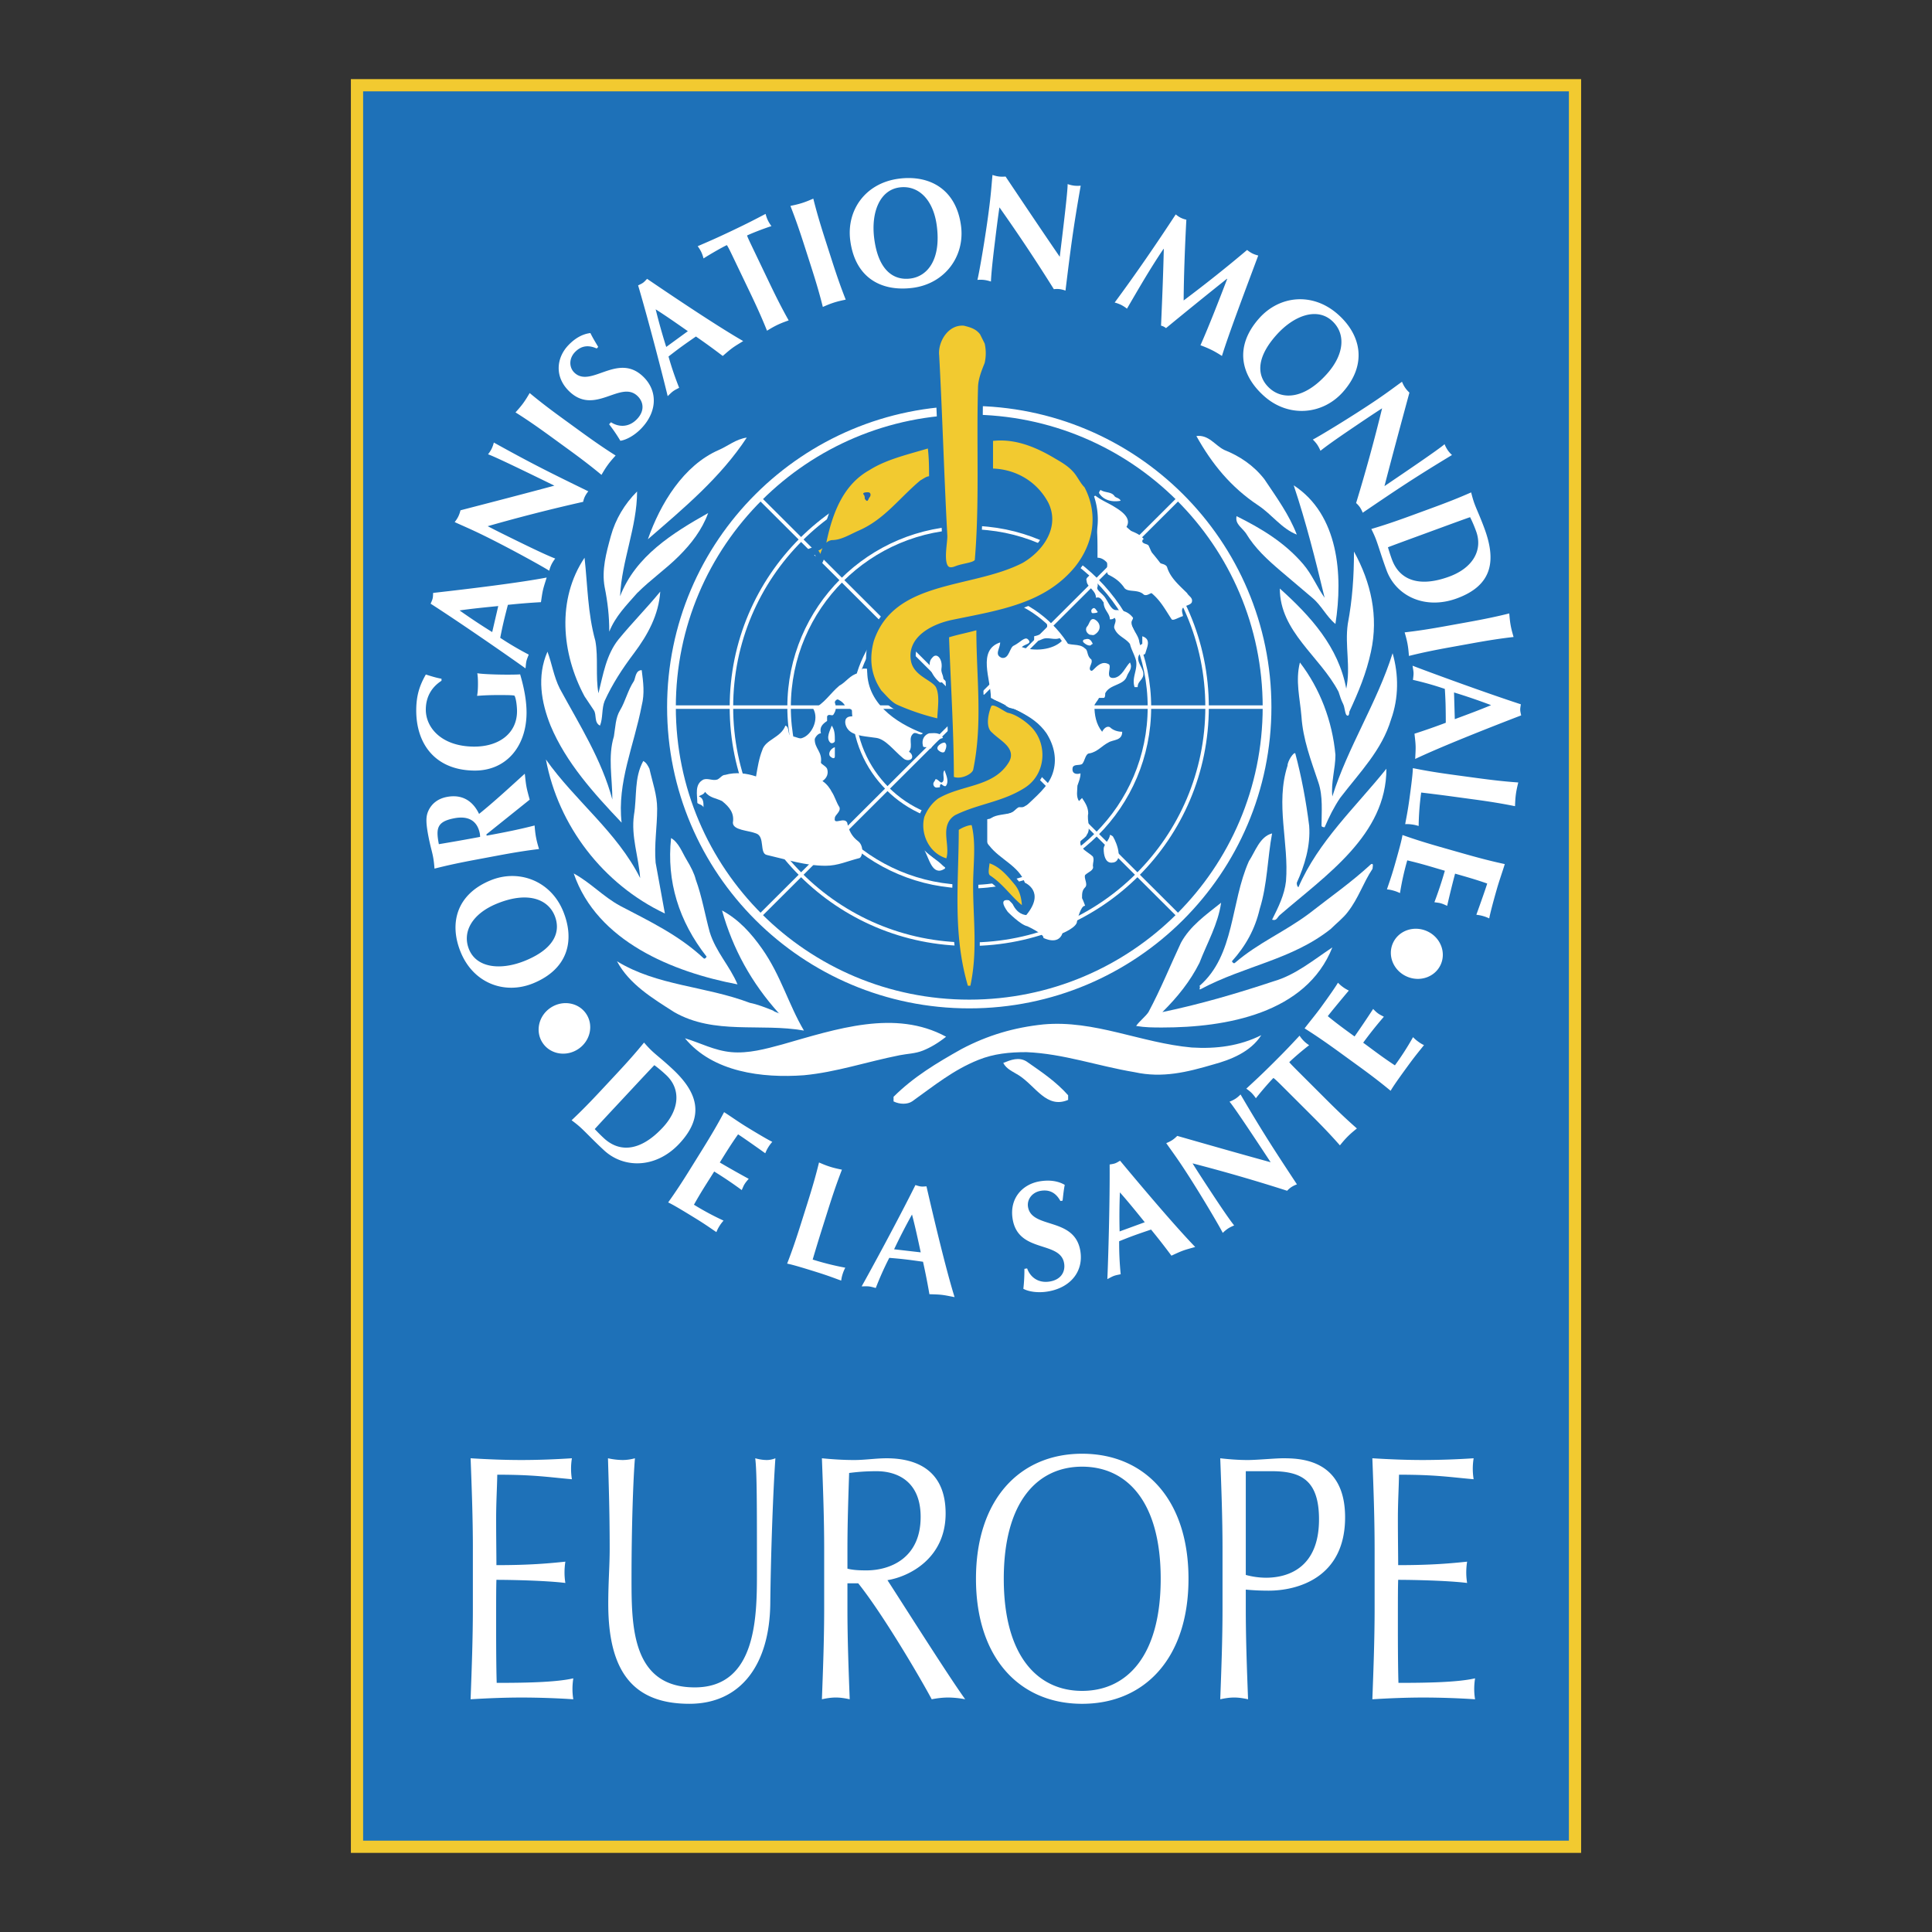 <svg xmlns="http://www.w3.org/2000/svg" width="50" height="50" viewBox="0 0 192.756 192.756"><rect x="0" y="0" width="192.756" height="192.756" fill="#333333" stroke="none"/><path fill-rule="evenodd" clip-rule="evenodd" fill="#1e71b8" stroke="#f2ca30" stroke-width="1.22" stroke-miterlimit="2.613" d="M157.139 184.252V8.504H35.618v175.748h121.521z"/><path d="M54.157 104.076c-.776-1.129-.44-2.701.751-3.516 1.193-.814 2.784-.561 3.561.568.777 1.131.44 2.703-.751 3.518-1.193.815-2.785.561-3.561-.57zM45.976 95.026c-1.183-2.854-.466-5.78 2.96-7.19 2.815-1.159 5.991.039 7.235 3.041 1.177 2.84.59 5.76-2.964 7.224-2.8 1.151-5.937.047-7.231-3.075zm.826-.293c.764 1.843 3.173 2.113 5.618 1.106 3.028-1.247 3.533-2.999 2.909-4.506-.67-1.615-2.677-2.443-5.776-1.167-2.46 1.012-3.47 2.831-2.751 4.567zM48.527 83.246l.024.128.62-.116c1.692-.316 2.851-.563 4.164-.898.029.32.057.716.146 1.188.089.473.207.851.297 1.16-1.346.163-2.515.353-4.208.67l-2.055.385c-1.692.317-2.851.564-4.164.899-.029-.321-.057-.716-.146-1.188-.097-.515-.289-1.117-.473-2.09-.273-1.446-.237-2 .046-2.572.33-.655.928-1.137 1.819-1.304 1.466-.275 2.554.351 3.199 1.697 1.535-1.236 3.052-2.647 4.563-4.012.05.435.086.873.167 1.302.081.43.21.865.321 1.288l-4.32 3.463zm-4.743.978c1.38-.229 2.743-.47 4.118-.728-.007-.117-.011-.22-.029-.32-.238-1.259-1.108-1.808-2.528-1.542-1.783.335-1.855 1.03-1.561 2.59zM44.048 67.92c-.929.604-1.552 1.53-1.565 2.855-.017 1.806 1.548 3.685 4.776 3.715 2.444.022 4.302-1.257 4.324-3.5.004-.495-.095-1.355-.262-1.59-.246-.046-.63-.049-1.076-.053-1.661-.016-2.353.065-2.646.077.033-.189.082-.48.087-1.078.007-.699-.036-.991-.065-1.179.322.075 1.598.131 2.582.14.646.006 1.461-.001 1.691-.028.373 1.271.651 2.613.639 3.895-.033 3.35-2.07 5.735-5.206 5.707-3.905-.036-5.832-2.661-5.799-6.084.014-1.471.362-2.458.957-3.501.521.165 1.042.33 1.564.422l-.001.202zM54.542 57.621c-.136.447-.273.833-.366 1.231-.092.397-.143.819-.205 1.226a65.49 65.49 0 0 0-3.299.267c-.157.606-.311 1.198-.452 1.808-.116.497-.213.982-.314 1.482a31.1 31.1 0 0 0 2.846 1.675c-.083.22-.177.422-.23.649-.053.228-.058.45-.09.727-1.5-1.08-6.337-4.443-9.468-6.456.073-.177.157-.337.2-.521s.038-.365.051-.554c3.694-.414 8.634-1.018 11.327-1.534zm-4.831 2.845c-1.309.13-2.584.253-3.858.437a60.732 60.732 0 0 0 3.254 2.159l.604-2.596zM45.364 52.089c.138-.176.262-.358.359-.555s.166-.406.22-.622c3.123-.809 6.226-1.611 9.368-2.459-2.196-1.074-5.953-2.911-6.619-3.126.138-.176.262-.358.358-.555.096-.196.166-.406.22-.619 3.917 2.174 5.753 3.073 9.427 4.866a2.683 2.683 0 0 0-.333.502 2.21 2.21 0 0 0-.182.547 171.438 171.438 0 0 0-9.525 2.431c1.023.533 2.169 1.094 3.205 1.6 2.21 1.081 3.003 1.419 3.533 1.629a3.553 3.553 0 0 0-.372.581 3.327 3.327 0 0 0-.227.635c-.368-.261-3.835-2.2-6.652-3.577-1.242-.607-2.111-.966-2.78-1.278zM54.945 43.551c-1.392-1.011-2.366-1.684-3.512-2.407.214-.241.484-.532.768-.92s.479-.733.644-1.01c1.042.865 1.982 1.585 3.374 2.596l1.69 1.229c1.393 1.011 2.366 1.683 3.512 2.408-.214.241-.484.531-.768.92-.285.389-.48.733-.644 1.011-1.042-.866-1.982-1.585-3.374-2.597l-1.69-1.23zM59.533 34.769c-.847-.38-1.562-.274-2.177.369-.614.644-.579 1.541-.043 2.048 1.65 1.563 4.298-2.035 6.829.362 1.494 1.415 1.453 3.505-.147 5.184-.725.759-1.563 1.171-2.101 1.244a15.979 15.979 0 0 0-1.124-1.647l.191-.201c.757.497 1.778.539 2.593-.315.786-.823.665-1.72.041-2.312-1.683-1.594-4.237 1.972-6.768-.425-1.539-1.457-1.319-3.378-.121-4.634.725-.76 1.48-1.129 2.197-1.213.225.454.422.782.782 1.383l-.152.157zM74.148 34.028c-.396.25-.753.454-1.083.695s-.645.527-.957.792a65.127 65.127 0 0 0-2.675-1.942c-.516.358-1.021.707-1.527 1.076-.412.301-.804.606-1.208.919.3 1.073.657 2.104 1.06 3.121-.207.112-.41.205-.599.342s-.338.303-.544.492c-.43-1.795-1.894-7.489-2.95-11.051.171-.087.34-.153.494-.265.153-.112.267-.252.402-.388 3.072 2.092 7.211 4.846 9.587 6.209zm-5.521-.986c-1.078-.753-2.125-1.489-3.21-2.18a59.142 59.142 0 0 0 1.053 3.753l2.157-1.573zM73.139 25.654c-.251-.525-.49-1.024-.622-1.199-.514.245-1.582.855-2.326 1.328a3.578 3.578 0 0 0-.225-.641 3.527 3.527 0 0 0-.358-.577c1.22-.53 1.826-.784 3.46-1.562s2.214-1.088 3.315-1.663c.06.227.126.433.226.64s.218.389.357.579c-.759.242-1.905.686-2.433.937.066.206.305.705.557 1.23l1.656 3.459c.742 1.549 1.277 2.602 1.94 3.781-.303.11-.679.239-1.114.445-.435.208-.771.418-1.047.584-.504-1.255-.988-2.333-1.729-3.882l-1.657-3.459zM80.269 24.555c-.525-1.636-.913-2.751-1.409-4.011.315-.068.705-.145 1.165-.291.459-.146.821-.31 1.118-.435.329 1.312.662 2.445 1.187 4.081l.637 1.986c.525 1.636.914 2.751 1.41 4.01-.316.068-.706.145-1.165.291-.459.146-.821.31-1.118.437-.329-1.312-.662-2.445-1.187-4.081l-.638-1.987zM89.683 17.827c3.072-.398 5.722 1.053 6.2 4.717.393 3.01-1.591 5.756-4.822 6.175-3.058.396-5.735-.928-6.231-4.729-.391-2.995 1.492-5.729 4.853-6.163zm.07.871c-1.985.257-2.87 2.505-2.529 5.121.423 3.238 1.99 4.18 3.612 3.97 1.739-.225 3.062-1.942 2.629-5.257-.343-2.631-1.843-4.075-3.712-3.834zM99.021 17.455c.211.072.426.129.643.155s.439.023.662.004c1.791 2.673 3.57 5.329 5.406 8.007.295-2.419.803-6.557.785-7.255.211.073.424.129.643.156.217.026.439.022.662.004-.775 4.399-1.021 6.422-1.518 10.468a2.708 2.708 0 0 0-.586-.148 2.282 2.282 0 0 0-.574.007 171.786 171.786 0 0 0-5.43-8.164c-.17 1.137-.324 2.4-.463 3.541-.299 2.434-.359 3.291-.385 3.859a3.666 3.666 0 0 0-.672-.159 3.337 3.337 0 0 0-.678-.005c.127-.432.826-4.331 1.205-7.434.17-1.368.226-2.303.3-3.036zM116.084 24.831c-1.312 1.934-2.477 3.96-3.645 5.965a3.656 3.656 0 0 0-.58-.375 3.532 3.532 0 0 0-.648-.237c2.131-2.88 4.143-5.82 6.092-8.792.162.132.318.244.5.335a2.6 2.6 0 0 0 .559.193c-.141 2.655-.254 5.65-.27 8.058a137.376 137.376 0 0 0 6.332-5.039c.162.132.346.257.527.348.184.091.381.155.584.207-1.242 3.323-2.979 7.925-3.621 10.021-.332-.217-.672-.42-1.025-.596a10.73 10.73 0 0 0-1.119-.472c.865-1.951 1.812-4.394 2.67-6.623l-.027-.013a508.758 508.758 0 0 0-6.078 4.924 1.826 1.826 0 0 0-.234-.151 1.733 1.733 0 0 0-.264-.096c.111-2.533.217-5.085.275-7.645l-.028-.012zM133.48 31.357c2.316 2.048 2.959 4.992.502 7.756-2.02 2.271-5.4 2.582-7.838.428-2.307-2.039-3.064-4.919-.514-7.787 2.011-2.259 5.313-2.638 7.85-.397zm-.615.625c-1.498-1.324-3.779-.514-5.533 1.459-2.172 2.443-1.855 4.239-.633 5.321 1.312 1.159 3.48 1.027 5.705-1.474 1.764-1.984 1.871-4.059.461-5.306zM139.877 38.088c.086.207.184.405.307.586.123.18.271.344.434.498-.84 3.104-1.676 6.188-2.49 9.329 2.021-1.37 5.482-3.715 5.996-4.185.086.207.184.404.307.585.123.181.271.344.434.496-3.834 2.316-5.525 3.462-8.908 5.758a2.738 2.738 0 0 0-.273-.537 2.326 2.326 0 0 0-.385-.429 170.076 170.076 0 0 0 2.594-9.452c-.971.623-2.027 1.338-2.98 1.984-2.035 1.379-2.723 1.898-3.17 2.254a3.662 3.662 0 0 0-.322-.61 3.32 3.32 0 0 0-.441-.511c.41-.189 3.814-2.232 6.41-3.991 1.141-.775 1.885-1.349 2.487-1.775zM142.818 50.701c1.617-.592 2.719-1.027 3.957-1.574.082.311.176.696.342 1.147.223.601.541 1.245.984 2.447 1.15 3.116.889 5.647-2.748 6.98-3.176 1.164-6.064-.229-7.014-2.797-.504-1.367-.773-2.322-1.037-3.033-.166-.451-.346-.804-.484-1.094 1.299-.384 2.42-.764 4.037-1.356l1.963-.72zm-1.533 2.858c-.779.286-2.541.931-2.811 1.045.088.278.195.658.4 1.218.758 2.05 2.709 2.809 5.711 1.708 2.367-.867 3.379-2.65 2.684-4.536a12.863 12.863 0 0 0-.596-1.395c-.279.087-2.041.732-2.82 1.018l-2.568.942zM146.412 62.076c1.693-.307 2.854-.546 4.168-.873.029.321.053.716.139 1.189s.203.852.289 1.161c-1.346.155-2.516.337-4.211.644l-2.057.372c-1.695.307-2.855.546-4.17.874-.027-.321-.053-.716-.139-1.189s-.201-.852-.289-1.162c1.348-.155 2.518-.337 4.211-.644l2.059-.372zM141.195 75.722c.018-.467.053-.876.041-1.283-.012-.408-.07-.829-.113-1.236 1.037-.335 2.088-.7 3.123-1.093a77.311 77.311 0 0 0-.021-1.865 45.05 45.05 0 0 0-.074-1.513 31.197 31.197 0 0 0-3.18-.901c.025-.234.064-.454.059-.687-.008-.233-.061-.45-.098-.726 1.727.666 7.262 2.696 10.803 3.85-.025.19-.066.366-.062.555.006.189.057.363.094.551-3.472 1.335-8.097 3.169-10.572 4.348zm3.95-3.972c1.232-.458 2.436-.899 3.623-1.398a60.717 60.717 0 0 0-3.699-1.266l.076 2.664zM147.24 77.608c1.709.232 2.885.363 4.238.459-.074.313-.172.697-.238 1.173-.064.477-.072.873-.086 1.193-1.328-.269-2.498-.458-4.205-.689l-2.074-.282a189.613 189.613 0 0 0-3.082-.39 27.16 27.16 0 0 0-.254 3.335c-.209-.058-.357-.107-.678-.15-.32-.044-.477-.036-.664-.031.086-.518.24-1.189.422-2.517.322-2.354.33-2.75.344-3.072 1.328.269 2.498.458 4.205.69l2.072.281zM146.004 85.158c1.656.471 2.803.766 4.129 1.052-.252.822-.551 1.646-.787 2.472-.395 1.373-.701 2.558-.764 2.949a3.677 3.677 0 0 0-.605-.232c-.311-.088-.451-.099-.682-.135.379-1.043.963-2.694 1.084-3.114-1.061-.376-2.125-.679-3.205-.986a97.414 97.414 0 0 0-.791 3.214c-.324-.152-.453-.204-.646-.259-.162-.046-.303-.056-.627-.104.395-1.04.738-2.077 1.043-3.141-.621-.176-1.252-.371-1.889-.552a40.021 40.021 0 0 0-1.861-.483 27.296 27.296 0 0 0-.725 3.263c-.199-.087-.34-.157-.65-.245-.311-.089-.465-.103-.652-.125.16-.5.408-1.142.777-2.431.652-2.283.717-2.674.775-2.991 1.277.454 2.408.805 4.064 1.276l2.012.572zM143.727 96.265c-.582 1.241-2.111 1.751-3.42 1.14-1.311-.609-1.898-2.106-1.318-3.346.582-1.241 2.109-1.75 3.42-1.14s1.898 2.105 1.318 3.346zM101.02 45.041c-.453-.181-.926.307-1.234-.154.926-.307 2.004-.922 3.084-.461.154 0 .154.154.154.307-.463.615-1.235.615-2.004.308zM109.498 55.183c0-1.998 0-3.842-.771-5.532.309.153.463-.308.617-.154.615.461 1.387.768 1.85 1.076.77.461 1.85 1.229 1.078 2.151.617.308 1.389.461 1.85 1.076-.154 0-.154.154-.154.307.154.154.463.154.617.308.309.614.463 1.229.926 1.69.307.153.77.153.924.461.309 1.076 1.234 1.844 2.004 2.612.154.307.617.461.463.922-.154.308-.771.308-.926.615-.152.308.154.769 0 .769-.461.154-.924.461-1.078.307-.617-.922-1.08-1.844-2.004-2.612-.154 0-.463.307-.771.153-.615-.614-1.695-.153-2.004-.768-.461-.615-.924-.922-1.541-1.229-.309-.308 0-.922-.154-1.229-.154-.154-.463-.461-.924-.461-.002-.155-.002-.309-.002-.462zM111.193 49.497c.121.181.463.154.617.461-.771.154-1.697 0-2.158-.769 0-.154.152-.307.152-.307.464.307 1.081.154 1.389.615zM110.268 59.639c.363.542.617 1.229 1.08 1.229.615 0 1.232.154 1.695.769 0 .153-.154.307-.154.461 0 .768.924 1.383.771 2.305-.154.308.152-.153.307-.153v-.769c.926.308.463 1.076.309 1.69-.154.308-.463 0-.615.154-.463.768.77 1.537.307 2.305-.154.308-.461.461-.461.922h-.309c-.309-.922.309-1.69.154-2.612-.154-.615-.463-1.076-.617-1.69-.463-.615-1.232-.769-1.541-1.537-.154-.307.309-.768 0-1.075-.154.153-.309.153-.463.153 0-.614-.617-.922-.617-1.69-.154-.153-.309-.615-.77-.461 0-.768-.926-1.076-.926-1.69-.154-.307.309-.461.463-.769.154.461.771.769.617 1.383-.154.307.461.614.77 1.075zM109.498 61.022c.107.108-.309.154-.463.154s-.154-.154-.154-.308c.308-.46.463.001.617.154zM109.189 63.327c-.133.079-.309 0-.463 0-.309-.154-.463-.461-.309-.768.309-.308.309-.922.771-.769.617.308.771 1.076.001 1.537zM108.727 64.403c-.219 0-.463-.153-.617-.307s0-.307.154-.307c.463-.154.617.153.771.461-.154 0-.154.153-.308.153z" fill-rule="evenodd" clip-rule="evenodd" fill="#fff"/><path d="M108.264 90.374s-.154-.461-.309-.769c0-.461 0-.768.309-1.075.309-.308-.154-.922 0-1.23.309-.307.926-.461.771-.922 0-.307.154-.615 0-.922-.463-.461-1.387-.769-1.234-1.537.154-.154.617-.461.617-.615.463-.615 0-1.383.154-2.151 0-.615-.309-1.076-.617-1.537l-.307.307c-.309-.461-.154-1.076-.154-1.537.154-.461.307-.769.307-1.229-.461.154-.924 0-.77-.615.154-.307.617-.154.924-.307.309-.308.309-1.076.771-1.076.771-.153 1.232-.768 1.85-1.075.463-.308 1.387-.154 1.387-1.076-.461 0-.924-.153-1.232-.461-.309-.153-.617.154-.771.461-.615-.768-.77-1.69-.77-2.612 0-.153.309-.461.463-.768h.461c.154 0 .154-.307.154-.461.463-.922 1.85-.769 2.158-1.691.154-.461.617-.768.309-1.383-.463.461-.771 1.383-1.541 1.537-1.08.154-.154-1.229-.617-1.382-.617-.308-1.078.153-1.541.614-.154.153-.309 0-.309-.154 0-.307.309-.615.154-.922-.463-.307-.309-.922-.617-1.076-.615-.615-1.541-.154-2.312-.769-.924.922-2.773 1.076-4.008.615.309-.307 1.08-.307.617-.768-.309-.308-.771.307-1.387.614-.463.154-.463 1.383-1.234 1.229-.77-.307-.154-.922-.154-1.537-2.311.768-.924 3.688-.924 5.532 1.85 1.076 4.162 1.537 5.549 3.534.771 1.229 1.08 2.612.617 3.996-.463 1.383-1.695 2.305-2.775 3.381h-.615c-.309.154-.617.615-.926.615-.771.154-1.541.154-2.004.615-.771.768-.463 2.151 0 2.612 1.078 1.383 2.93 1.998 3.545 3.688 0 0 2.094.871.141 3.227 0 0-1.014.013-1.477-1.409 0 0-1.555-.538-.373 1.089 0 0 1.273 1.307 1.953 1.435 0 0 1.709.794 1.605 1.165 0 0 1.477.781 1.902-.461 0 0 1.463-.602 1.451-1.191 0 .001.359-1.612.809-1.548z" fill-rule="evenodd" clip-rule="evenodd" fill="#fff"/><path d="M103.947 63.789c-.309.153-.461.153-.77.153v-.461c.77-.154 1.541-.615 1.232-1.383.771.153.926.922 1.387 1.537-.614.307-1.232-.154-1.849.154zM93.928 66.708c-.076.455.308.768.154 1.229 0 .154-.154.154-.309.154-.771-.615-1.387-1.844-.771-2.459.464-.614 1.081.154.926 1.076zM98.707 75.621c-.086-.128 0-.461 0-.461.463-.153.924.154.924.615-.154.461-.461 1.23-1.078.922-.309-.308.463-.615.154-1.076zM111.039 83.458c.463.768 1.078 2.612-.154 2.612-.617 0-.771-.769-.771-1.383 0-.461.617-.922.617-1.383.154.001.308.154.308.154zM94.391 78.387c-.085.128-.308 0-.462-.154-.154 0-.154.154-.154.307-.154 0-.462.154-.616-.153-.154-.308.154-.461.154-.615.154-.154.462.307.616.307.462-.153 0-.922.308-1.229.154.462.462 1.076.154 1.537zM94.083 86.378c.154.154.308.154.154.307-1.233.769-1.542-1.075-2.003-1.844.615.615 1.232.922 1.849 1.537zM85.604 83.919c.617.461.462 1.537.154 1.69-1.233.307-2.158.768-3.391.768-2.004 0-3.854-.615-5.857-1.076-.771-.153-.154-1.844-1.079-2.151-.771-.308-2.312-.308-2.312-1.076.154-.922-.308-1.537-1.079-2.151-.617-.307-1.233-.307-1.695-.922-.154.308-.462.308-.617.461.462.154.462.615.462 1.076-.154-.308-.617-.308-.617-.461 0-.769-.308-1.844.617-2.305.462-.154.925.154 1.387 0 .309-.154.462-.461.771-.461 1.079-.307 2.158-.154 3.083.154.154-.922.308-1.844.617-2.613.308-1.076 1.85-1.229 2.312-2.458.462.153.154.922.617 1.076.462 0 .771.307 1.079.154.925-.308 1.695-1.844 1.079-2.92 1.079-.461 1.695-1.537 2.62-2.305.617-.307 1.079-1.076 1.85-1.229l.462-.461h.462c-.154 3.381 2.775 5.378 5.549 6.454-.309.308-.617-.154-.925 0-.617.461 0 1.229-.462 1.844.309.153.462.615.154.768-.309.154-.616 0-.771-.153-.925-.769-1.696-1.844-2.621-1.998-.925-.154-2.158-.154-2.775-.769-.154-.153-.462-.615-.308-1.076.154-.308.462-.308.77-.308.154 0 .154-.154.154-.307-.308-.308-.462-.615-.924-.461 0-.461-.463-.769-.771-.922-.154 0-.308.153-.308.307.154.461.154.768-.154 1.229-.154.154-.462-.153-.617.154v.461c-.462.307-.771.614-.617 1.229-.309 0-.616.461-.616.615 0 .922.771 1.229.616 2.305 0 .154.462.307.617.615.154.461 0 .922-.462 1.229.462.307.771.768.925 1.075.309.461.462 1.076.771 1.537.154.461-.462.769-.462 1.076-.154.768.925-.154 1.233.461.154.769.463 1.384 1.079 1.845z" fill-rule="evenodd" clip-rule="evenodd" fill="#fff"/><path d="M82.83 75.467c-.244-.243 0-.769.463-.922v.922c-.001.307-.309.154-.463 0zM82.83 74.084c-.462-.461 0-1.229.154-1.69.309.461.309.922.309 1.537-.001.153-.309.307-.463.153zM92.387 74.545c-.154 0-.308 0-.308-.154-.154-.615.154-1.076.616-1.229.463 0 1.079-.154 1.388.461-.617.153-.925.614-1.233 1.075-.155-.153-.309-.153-.463-.153zM93.62 74.853c-.344-.343.309-.768.617-.768.309.153.154.614 0 .922-.154.153-.463-.001-.617-.154zM71.731 44.887c.894-.387 1.696-1.076 2.774-1.229-2.62 3.996-6.319 7.069-9.865 10.143 1.234-3.536 3.546-7.378 7.091-8.914z" fill-rule="evenodd" clip-rule="evenodd" fill="#fff"/><path d="M67.723 55.49c-1.312 1.309-2.774 2.306-4.162 3.688-1.079 1.229-2.158 2.305-2.774 3.842 0-1.537-.154-2.92-.463-4.457-.308-1.69.154-3.381.617-5.071.462-1.691 1.387-3.228 2.62-4.457 0 3.535-1.541 6.916-1.695 10.45 1.541-3.996 5.241-6.3 8.786-8.298-.616 1.69-1.695 3.074-2.929 4.303z" fill-rule="evenodd" clip-rule="evenodd" fill="#fff"/><path d="M63.253 65.171c-1.184 1.574-2.158 3.073-2.929 4.764-.308.769-.154 1.69-.462 2.459-.617-.308-.309-1.076-.617-1.537l-.925-1.383c-2.312-4.303-2.774-9.682 0-13.83.309 2.766.309 5.532 1.079 8.298.309 1.69 0 3.534.309 5.225.462-1.844.771-3.842 2.004-5.378 1.387-1.69 2.774-3.074 4.162-4.764-.155 2.305-1.234 4.302-2.621 6.146z" fill-rule="evenodd" clip-rule="evenodd" fill="#fff"/><path d="M61.866 70.857c.532-.884.771-1.998 1.387-2.919.154-.308.154-1.076.771-1.076.154 1.229.308 2.305 0 3.534-.771 3.996-2.467 7.684-2.004 11.679-2.775-2.92-5.55-5.993-7.091-9.681-.925-2.305-1.387-4.918-.308-7.376.462 1.23.616 2.458 1.233 3.688 2.004 3.688 4.162 7.069 5.241 11.064 0-2.151-.462-4.303.154-6.3.154-.923.154-1.845.617-2.613z" fill-rule="evenodd" clip-rule="evenodd" fill="#fff"/><path d="M65.565 80.692c0 1.85-.308 3.534-.154 5.378l.925 5.071c-6.166-2.92-10.636-8.76-11.87-15.368 2.929 4.149 7.091 7.223 9.403 11.833-.154-2.151-.925-4.149-.617-6.3.308-1.845 0-3.688.925-5.379.308.154.462.461.617.769.309 1.384.771 2.613.771 3.996z" fill-rule="evenodd" clip-rule="evenodd" fill="#fff"/><path d="M68.494 85.763c.449.746.771 1.383.925 1.998.617 1.69.925 3.534 1.387 5.225.616 1.998 2.004 3.381 2.775 5.225-6.475-1.23-14.028-4.303-16.34-11.065 1.695.922 2.929 2.306 4.625 3.228 2.929 1.537 5.857 2.92 8.324 5.225.154.154.309-.153.309-.153-2.775-3.535-4.008-7.53-3.545-11.833.769.46 1.078 1.382 1.54 2.15z" fill-rule="evenodd" clip-rule="evenodd" fill="#fff"/><path d="M76.047 94.676c1.864 2.656 2.62 5.533 4.162 8.144-4.316-.768-8.941.461-12.949-1.844-2.158-1.383-4.47-2.766-5.704-5.071 4.008 2.459 8.787 2.459 13.257 4.149.771.154 1.542.461 2.312.768.154.154.771.309.616.309-2.774-3.074-4.625-6.455-5.704-10.296 1.698.921 2.931 2.305 4.01 3.841z" fill-rule="evenodd" clip-rule="evenodd" fill="#fff"/><path d="M89.766 105.279c-3.38.674-6.32 1.691-9.557 1.998-4.162.307-9.095-.307-11.87-3.688 1.542.461 2.929 1.229 4.625 1.383 1.695.152 3.391-.309 5.087-.77 5.395-1.535 11.253-3.533 16.339-.768-.771.615-1.542 1.076-2.312 1.383-.77.308-1.541.308-2.312.462zM97.627 105.74c-2.535 1.012-4.469 2.613-6.627 4.148-.463.309-1.233.309-1.85 0v-.461c2.003-1.996 4.316-3.379 6.782-4.764 2.621-1.383 5.242-2.15 8.169-2.457 5.088-.461 9.711 1.844 14.799 2.305 2.467.152 4.779-.154 6.938-1.23-1.08 1.691-3.084 2.459-4.779 2.92-2.621.77-5.088 1.383-7.861.77-3.699-.615-7.092-1.846-10.791-1.998-1.696 0-3.237.152-4.78.767z" fill-rule="evenodd" clip-rule="evenodd" fill="#fff"/><path d="M101.637 107.277c-.553-.35-1.234-.615-1.543-1.229.771-.309 1.543-.615 2.312-.154 1.541 1.076 2.93 1.998 4.162 3.381v.461c-2.158.922-3.236-1.382-4.931-2.459zM115.971 102.514c-.924 0-1.695 0-2.619-.154.309-.461.924-.922 1.232-1.383 1.232-2.305 2.158-4.609 3.238-6.915.924-1.69 2.465-2.766 4.008-3.996-.309 2.152-1.389 3.996-2.158 5.993-.926 1.844-2.158 3.381-3.701 4.918 3.701-.768 7.4-1.844 11.1-3.074 2.158-.613 4.008-2.15 5.857-3.38-2.621 6.608-10.637 7.991-16.957 7.991z" fill-rule="evenodd" clip-rule="evenodd" fill="#fff"/><path d="M119.824 98.672c-.303.162 0-.154-.152-.307 3.545-3.075 3.082-8.299 4.932-12.448.617-.922 1.08-2.458 2.312-2.766-.463 2.459-.463 5.071-1.232 7.53-.463 1.998-1.389 3.688-2.775 5.225 0 0 .154.307.309.153 2.312-1.997 4.932-3.073 7.398-4.917 2.158-1.69 4.162-3.074 6.166-4.918.309-.153.154.308.154.461-.926 1.383-1.387 2.92-2.467 4.303-.461.615-1.078 1.076-1.695 1.69-3.854 3.074-8.633 3.689-12.95 5.994z" fill-rule="evenodd" clip-rule="evenodd" fill="#fff"/><path d="M127.688 91.295c-.262.225-.309.615-.771.461.617-1.229 1.232-2.458 1.387-3.842.309-3.842-1.078-7.684.154-11.525 0-.461.617-1.383.771-1.229.617 2.306 1.078 4.764 1.387 7.223.154 1.998-.463 3.996-1.232 5.686 0 .154 0 .307.154.461 2.004-4.61 5.703-7.991 8.785-11.833-.001 6.608-6.012 10.603-10.635 14.598z" fill-rule="evenodd" clip-rule="evenodd" fill="#fff"/><path d="M131.541 78.08c-.758-2.263-1.543-4.303-1.695-6.608-.154-1.844-.617-3.534-.154-5.378 2.004 2.612 3.236 5.84 3.545 9.221 0 1.383-.463 2.766-.309 4.148 1.541-4.917 4.471-9.374 6.012-14.291.617 2.151.617 4.457-.154 6.608-.924 3.073-3.082 5.225-5.086 7.837-.617.922-1.08 1.844-1.541 2.919 0 0-.309 0-.309-.154 0-1.382.154-2.92-.309-4.302z" fill-rule="evenodd" clip-rule="evenodd" fill="#fff"/><path d="M134.008 70.243c-.219-.435-.309-.769-.463-1.229-1.85-3.534-5.857-5.993-5.857-10.296 3.082 2.766 5.857 5.839 6.627 9.988.463-2.151-.154-4.303.154-6.454.463-2.459.617-4.764.617-7.223 1.695 3.074 2.467 6.455 1.695 9.989-.463 2.151-1.232 3.996-2.158 5.993 0 0 0 .615-.309.307-.154-.307-.154-.768-.306-1.075z" fill-rule="evenodd" clip-rule="evenodd" fill="#fff"/><path d="M127.842 57.027c-1.41-1.204-2.621-2.305-3.547-3.842-.461-.615-1.078-.922-.924-1.69 2.467 1.229 4.777 2.612 6.627 4.764.926 1.076 1.389 2.305 2.16 3.381-.926-3.842-1.852-7.53-3.084-11.218 4.471 2.919 4.934 8.913 4.162 13.83-.926-.768-1.387-1.844-2.312-2.612-1.078-.923-2.004-1.691-3.082-2.613z" fill-rule="evenodd" clip-rule="evenodd" fill="#fff"/><path d="M125.529 50.419c-2.729-1.812-4.625-4.149-6.166-6.916 1.232-.153 1.85.922 2.773 1.383 1.543.615 2.93 1.537 4.008 2.92 1.234 1.844 2.467 3.534 3.238 5.532-1.54-.614-2.466-1.997-3.853-2.919z" fill-rule="evenodd" clip-rule="evenodd" fill="#fff"/><path d="M96.703 100.17c16.409 0 29.711-13.262 29.711-29.62s-13.303-29.619-29.711-29.619c-16.408 0-29.711 13.261-29.711 29.619s13.302 29.62 29.711 29.62" fill="none" stroke="#fff" stroke-width=".871" stroke-miterlimit="2.613"/><path d="M61.44 107.209c1.173-1.256 1.958-2.141 2.815-3.191.214.24.472.541.825.867.47.438 1.047.867 1.988 1.744 2.439 2.26 3.354 4.635.715 7.465-2.304 2.471-5.512 2.531-7.523.668-1.07-.992-1.745-1.723-2.301-2.238-.353-.326-.673-.561-.93-.756.986-.93 1.813-1.773 2.986-3.031l1.425-1.528zm-.071 3.242c-.566.605-1.843 1.977-2.032 2.199.204.209.472.5.911.906 1.604 1.486 3.688 1.283 5.867-1.053 1.717-1.84 1.812-3.887.336-5.256a13.111 13.111 0 0 0-1.165-.975c-.209.203-1.487 1.572-2.053 2.18l-1.864 1.999zM70.104 114.639c.905-1.461 1.502-2.48 2.139-3.68.726.465 1.439.977 2.172 1.428 1.218.75 2.278 1.367 2.638 1.535a3.717 3.717 0 0 0-.39.518c-.169.273-.217.406-.313.621-.904-.646-2.339-1.656-2.712-1.887-.652.914-1.234 1.854-1.824 2.807a96.344 96.344 0 0 0 2.886 1.631c-.236.27-.321.379-.426.549-.089.143-.137.275-.27.574a39.468 39.468 0 0 0-2.749-1.854c-.339.547-.699 1.102-1.047 1.662a41.689 41.689 0 0 0-.973 1.652 27.651 27.651 0 0 0 2.951 1.584c-.138.168-.244.283-.414.557-.169.273-.226.42-.297.592-.439-.289-.991-.701-2.135-1.404-2.026-1.248-2.386-1.416-2.676-1.559.786-1.102 1.434-2.09 2.338-3.553l1.102-1.773zM80.548 120.068c.516-1.639.843-2.773 1.166-4.088.297.127.66.289 1.12.432.459.145.85.219 1.166.287-.489 1.262-.872 2.379-1.389 4.016l-.627 1.988a168.632 168.632 0 0 0-.903 2.963c1.045.328 2.136.605 3.251.811-.093.197-.167.334-.264.641s-.115.463-.143.646c-.497-.172-1.133-.436-2.415-.838-2.271-.713-2.661-.787-2.977-.854.489-1.26.872-2.379 1.388-4.016l.627-1.988zM95.238 129.414c-.46-.084-.862-.178-1.268-.225-.406-.047-.832-.051-1.242-.066a66.774 66.774 0 0 0-.638-3.238c-.623-.088-1.23-.174-1.854-.246-.507-.059-1.002-.1-1.512-.143-.512.99-.951 1.988-1.349 3.008-.229-.059-.441-.129-.673-.156-.232-.025-.455-.006-.734-.008.907-1.607 3.713-6.779 5.363-10.105.186.053.354.117.543.139.188.023.368-.002.56-.012.83 3.615 1.99 8.441 2.804 11.052zm-3.377-4.467c-.277-1.283-.544-2.533-.87-3.775a59.885 59.885 0 0 0-1.785 3.469l2.655.306zM105.797 119.824c-.443-.812-1.078-1.16-1.957-1.016-.879.143-1.395.879-1.275 1.605.367 2.24 4.658.965 5.221 4.398.334 2.027-.967 3.668-3.258 4.043-1.037.17-1.955-.008-2.428-.271a16.29 16.29 0 0 0 .104-1.99l.273-.045c.303.852 1.09 1.5 2.258 1.309 1.123-.184 1.572-.971 1.432-1.818-.375-2.283-4.57-.977-5.135-4.412-.342-2.088.998-3.486 2.713-3.768 1.037-.168 1.863-.008 2.484.355-.096.498-.137.877-.215 1.574l-.217.036zM119.246 124.412c-.449.131-.85.229-1.232.369-.385.141-.766.328-1.141.498a66.04 66.04 0 0 0-2.031-2.604c-.596.201-1.178.398-1.768.613-.48.176-.941.361-1.416.551a31.2 31.2 0 0 0 .154 3.291c-.23.051-.453.084-.672.164s-.408.199-.66.322c.086-1.842.258-7.717.229-11.434.189-.035.369-.053.549-.117.178-.066.326-.17.494-.26 2.373 2.855 5.59 6.642 7.494 8.607zm-5.033-2.469c-.826-1.021-1.629-2.018-2.48-2.979a58.093 58.093 0 0 0-.029 3.896l2.509-.917zM116.355 114.049a3.2 3.2 0 0 0 .594-.297c.182-.119.348-.266.506-.424 3.102.887 6.18 1.768 9.318 2.629-1.342-2.037-3.639-5.521-4.104-6.041.209-.08.408-.176.592-.295s.35-.266.508-.426c2.26 3.857 3.383 5.561 5.627 8.969a2.755 2.755 0 0 0-.543.264 2.29 2.29 0 0 0-.434.375 171.107 171.107 0 0 0-9.438-2.734c.607.977 1.309 2.041 1.941 3.002 1.35 2.049 1.859 2.744 2.209 3.193-.221.09-.434.191-.617.311a3.602 3.602 0 0 0-.52.432c-.184-.41-2.178-3.836-3.898-6.449-.758-1.156-1.323-1.904-1.741-2.509zM128.037 108.473c-.412-.412-.805-.803-.988-.924-.402.4-1.205 1.33-1.75 2.023a3.779 3.779 0 0 0-.426-.529 3.684 3.684 0 0 0-.531-.426c.975-.904 1.461-1.344 2.744-2.621 1.281-1.275 1.725-1.76 2.572-2.666.131.193.262.365.426.527.162.164.336.295.529.426-.635.48-1.568 1.279-1.982 1.691.133.172.523.562.936.975l2.717 2.713c1.219 1.217 2.076 2.031 3.094 2.924-.25.205-.561.451-.902.789-.342.34-.588.65-.793.898-.895-1.018-1.711-1.873-2.928-3.088l-2.718-2.712zM133.674 105.006c-1.393-1.01-2.367-1.682-3.514-2.404.52-.686 1.086-1.355 1.594-2.051.842-1.154 1.539-2.16 1.734-2.506.133.133.264.264.488.428.262.189.391.246.594.359-.717.848-1.834 2.197-2.094 2.551.865.717 1.762 1.367 2.67 2.025a96.892 96.892 0 0 0 1.852-2.744c.252.256.355.348.518.465.137.1.266.156.553.312a39.36 39.36 0 0 0-2.064 2.59c.523.379 1.049.779 1.584 1.166.521.381 1.066.756 1.58 1.094a27.483 27.483 0 0 0 1.809-2.814c.156.15.264.264.525.453.26.191.402.258.568.342-.322.414-.775.932-1.566 2.016-1.402 1.918-1.598 2.264-1.762 2.539-1.043-.863-1.982-1.582-3.377-2.592l-1.692-1.229z" fill-rule="evenodd" clip-rule="evenodd" fill="#fff"/><path d="M66.992 70.55h59.422m-50.72-20.944l42.019 41.888m-42.019 0l42.019-41.888M96.703 88.47c9.928 0 17.975-8.023 17.975-17.92s-8.047-17.92-17.975-17.92c-9.927 0-17.976 8.022-17.976 17.919S86.776 88.47 96.703 88.47m0 5.735c13.104 0 23.727-10.591 23.727-23.655 0-13.063-10.623-23.654-23.727-23.654S72.975 57.486 72.975 70.55s10.624 23.655 23.728 23.655m0-12.153c6.372 0 11.538-5.15 11.538-11.502s-5.166-11.501-11.538-11.501-11.537 5.149-11.537 11.501 5.165 11.502 11.537 11.502" fill="none" stroke="#fff" stroke-width=".348" stroke-miterlimit="2.613"/><path fill-rule="evenodd" clip-rule="evenodd" fill="#1e71b8" d="M98.459 71.048v-1.742h-5.858v1.742h5.858zM98.793 48.023v-1.741h-5.858v1.741h5.858zM98.176 82.752v-1.741h-5.857v1.741h5.857zM100.348 77.708v-3.023H98.01v3.023h2.338z"/><path fill-rule="evenodd" clip-rule="evenodd" fill="#1e71b8" d="M98.498 84.648v-3.022H96.16v3.022h2.338z"/><path d="M85.791 53.171c-.87.379-1.791.974-2.767.974-.977.163-.814 1.785-1.628 2.434.325-.324.325-.974.163-1.298-.163-.487-.814.162-1.302 0 .651-.487 1.791-.487 1.953-1.298.651-3.083 1.791-5.842 4.396-7.303 1.79-1.136 4.069-1.623 6.186-2.272.163 1.136.163 2.272.163 3.408-.326-.162-.651.163-.977.325-2.118 1.784-3.583 3.894-6.187 5.03zM95.069 62.096c-1.939.4-4.395 1.623-3.907 3.895.325 1.299 1.953 1.623 2.441 2.435.489.974.163 2.434.163 3.57a23.34 23.34 0 0 1-4.396-1.461c-.651-.324-1.139-.974-1.627-1.46-1.139-1.623-1.302-3.408-.814-5.193 2.116-6.329 9.93-5.355 14.976-7.952 1.953-1.136 3.58-3.408 2.441-5.68-1.139-2.11-3.256-3.246-5.533-3.246v-3.246c2.277-.324 4.395.487 6.348 1.623.814.487 1.791.974 2.441 1.947.326.487.488.812.814 1.136 1.465 2.759.977 5.843-.977 8.277-3.091 3.733-7.648 4.382-12.37 5.355zM103.045 72.32c1.799 1.792 1.629 5.031-.65 6.491s-4.721 1.623-7 2.759c-1.465.974-.163 2.921-.814 4.381-2.116-.487-3.093-2.759-2.604-4.543.326-.812.814-1.461 1.465-1.948 2.442-1.46 5.535-1.136 7-3.57.65-1.136-.814-1.785-1.627-2.597-.814-.649-.488-2.109-.164-2.921.326-.649 1.303.162 1.953.487.814.162 1.791.812 2.441 1.461zM101.418 88.061c.668.798.814 1.785.814 2.758-1.303-.811-2.117-2.272-3.582-3.246-.488-.325-.162-1.136-.162-1.785 1.303.326 2.116 1.299 2.93 2.273z" fill-rule="evenodd" clip-rule="evenodd" fill="#f2ca30" stroke="#1e71b8" stroke-width=".523" stroke-linejoin="round" stroke-miterlimit="2.613"/><path d="M97.348 88.385c.002 3.412.488 6.654-.324 10.224h-.652c-1.628-5.355-.977-10.548-.977-15.904 0-.162 1.629-.974 1.791-.487.488 1.948.162 4.058.162 6.167zM97.674 62.908c0 4.706.652 9.25-.326 13.956-.162.649-1.627 1.298-2.441.811 0-4.706-.326-9.574-.488-14.28.976-.325 1.953-.487 3.093-.812 0 0 .162.163.162.325zM95.395 56.741c-1.869.746-1.139-2.272-1.139-3.246-.326-6.004-.488-12.008-.814-18.013-.163-1.46.977-3.408 2.767-3.246.651.163 1.303.325 1.792.974l.488.974a4.641 4.641 0 0 1 0 2.11c-.326.812-.652 1.623-.652 2.434-.163 5.68.163 11.522-.325 17.202-.164.487-1.304.487-2.117.811z" fill-rule="evenodd" clip-rule="evenodd" fill="#f2ca30" stroke="#1e71b8" stroke-width=".523" stroke-linejoin="round" stroke-miterlimit="2.613"/><path d="M86.768 49.601c.115-.115.163-.487-.163-.487-.163 0-.489 0-.489.163.163.162.163.325.163.487.326.486.326-.001.489-.163z" fill-rule="evenodd" clip-rule="evenodd" fill="#2566af"/><path d="M47.179 154.482c0-2.996-.113-6.027-.227-8.99 1.699.105 3.369.174 5.068.174 1.698 0 3.369-.068 5.039-.174a6.485 6.485 0 0 0 0 2.092c-2.378-.209-3.766-.453-7.446-.453-.028 1.498-.113 2.717-.113 4.426 0 1.811.028 3.727.028 4.598 3.341 0 5.209-.174 6.879-.348-.057.348-.085.732-.085 1.08s.028.697.085 1.045c-1.953-.244-5.521-.312-6.879-.312-.028.836-.028 1.707-.028 5.053 0 2.646.028 4.355.056 5.227 2.52 0 5.86-.035 7.644-.453a6.876 6.876 0 0 0-.085 1.08c0 .312.028.697.085 1.01a81.89 81.89 0 0 0-5.096-.174c-1.728 0-3.426.07-5.153.174.113-3.031.227-6.062.227-9.059v-5.996h.001zM75.35 145.492c.368.105.764.174 1.161.174.283 0 .595-.068.85-.174-.227 3.24-.453 9.373-.51 14.461-.057 6.168-2.973 10.035-8.068 10.035-5.605 0-8.097-3.205-8.097-9.965 0-2.16.142-3.764.142-5.506 0-3.832-.113-7.004-.17-9.025a7.05 7.05 0 0 0 1.472.174c.396 0 .849-.068 1.217-.174-.17 2.057-.34 6.795-.34 11.953 0 4.738 0 10.906 6.313 10.906 6.2 0 6.2-7.145 6.2-11.535 0-6.619 0-9.964-.17-11.324zM82.228 154.518c0-2.996-.113-6.027-.226-9.025 1.076.105 2.151.174 3.227.174s2.151-.174 3.228-.174c3.199 0 5.888 1.359 5.888 5.506 0 4.496-3.652 6.307-5.804 6.654 1.387 2.127 6.115 9.617 7.757 11.883a9.417 9.417 0 0 0-1.699-.174c-.538 0-1.104.07-1.642.174-1.133-2.125-4.898-8.537-7.332-11.568h-1.076v2.545c0 2.996.114 6.027.227 9.023-.481-.104-.934-.174-1.387-.174-.453 0-.906.07-1.387.174.113-2.996.226-6.027.226-9.023v-5.995zm2.321 1.986c.51.139 1.161.174 1.896.174 2.322 0 5.408-1.184 5.408-5.332 0-3.658-2.463-4.564-4.388-4.564-1.302 0-2.151.105-2.746.176-.085 2.543-.17 5.051-.17 7.561v1.985zM107.961 145.039c6.256 0 10.615 4.566 10.615 12.475 0 7.91-4.359 12.475-10.615 12.475-6.229 0-10.588-4.564-10.588-12.475 0-7.909 4.359-12.475 10.588-12.475zm0 1.291c-4.416 0-7.814 3.449-7.814 11.184 0 7.736 3.398 11.186 7.814 11.186 4.443 0 7.842-3.449 7.842-11.186 0-7.735-3.399-11.184-7.842-11.184zM121.971 154.518c0-2.996-.113-6.027-.227-9.025.906.105 1.842.174 2.746.174.906 0 2.719-.174 3.512-.174 1.697 0 6.199.07 6.199 5.889 0 6.133-4.898 7.318-7.615 7.318-.85 0-1.557-.035-2.293-.105v1.918c0 2.996.113 6.027.227 9.023-.482-.104-.934-.174-1.387-.174s-.906.07-1.389.174c.113-2.996.227-6.027.227-9.023v-5.995zm2.322 2.613a7.817 7.817 0 0 0 2.01.279c2.32 0 5.295-1.08 5.295-5.82 0-3.973-1.842-4.809-4.758-4.809h-2.547v10.35zM137.145 154.482c0-2.996-.111-6.027-.225-8.99 1.697.105 3.369.174 5.066.174a79.26 79.26 0 0 0 5.039-.174 6.483 6.483 0 0 0 0 2.092c-2.377-.209-3.766-.453-7.445-.453-.027 1.498-.113 2.717-.113 4.426 0 1.811.029 3.727.029 4.598 3.34 0 5.209-.174 6.879-.348-.057.348-.086.732-.086 1.08s.029.697.086 1.045c-1.953-.244-5.521-.312-6.879-.312-.029.836-.029 1.707-.029 5.053 0 2.646.029 4.355.057 5.227 2.52 0 5.859-.035 7.645-.453a6.878 6.878 0 0 0-.086 1.08c0 .312.029.697.086 1.01a81.917 81.917 0 0 0-5.096-.174c-1.729 0-3.426.07-5.152.174.113-3.031.225-6.062.225-9.059v-5.996h-.001z" fill-rule="evenodd" clip-rule="evenodd" fill="#fff"/></svg>